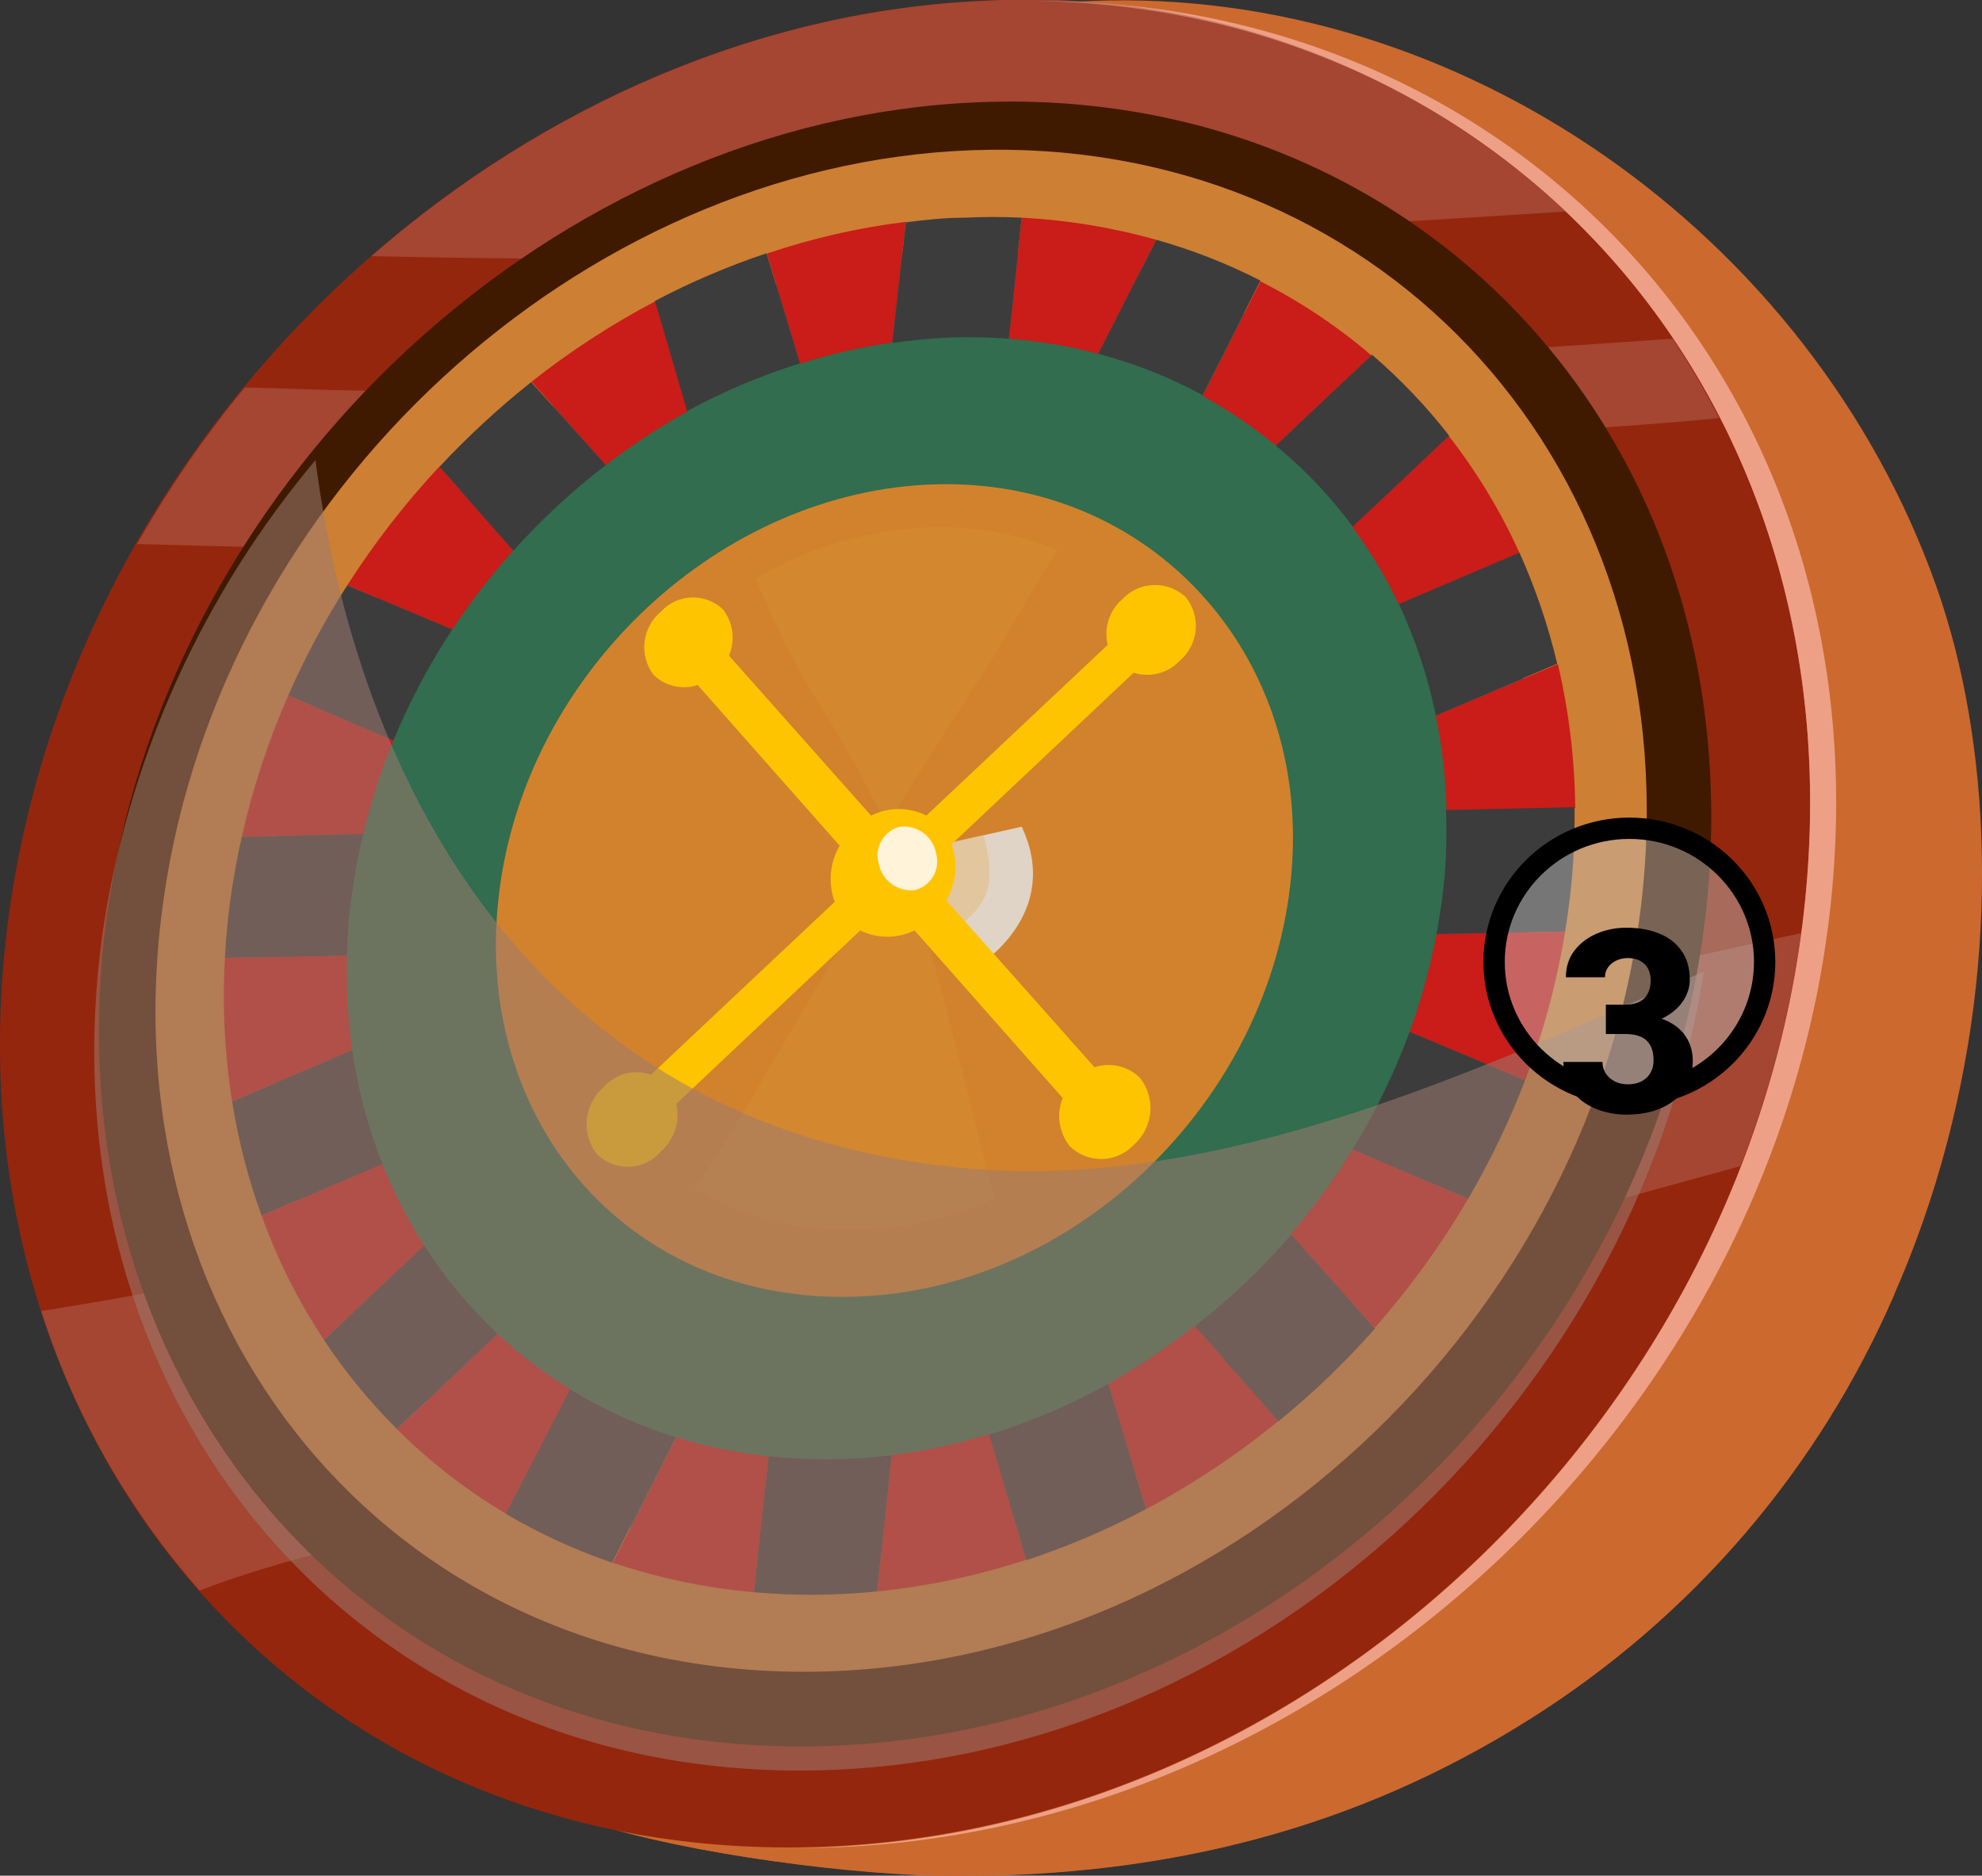 <svg width="93" height="88" viewBox="0 0 93 88" fill="none" xmlns="http://www.w3.org/2000/svg">
<rect x="0" y="0" width="93" height="88" fill="#333333" stroke="none"/>
<g style="mix-blend-mode:luminosity" clip-path="url(#clip0_9_2641)">
<path d="M71.802 80.624C63.647 85.78 54.866 88 44.901 88C40.314 88 32.31 87.009 27.746 85.489C9.128 79.261 2.24 63.206 5.371 42.279C8.811 19.415 29.081 0.916 51.2 0.045C68.498 -0.648 84.988 11.004 90.842 27.468C96.025 42.033 92.698 67.43 71.802 80.624Z" fill="#CC692E"/>
<g style="mix-blend-mode:multiply">
<path d="M75.544 56.851C68.475 53.745 61.678 54.996 54.24 54.4C41.778 53.409 32.235 45.565 23.521 37.295C19.395 33.369 15.427 29.301 11.353 25.338C8.32 30.581 6.292 36.332 5.371 42.301C2.24 63.161 9.143 79.254 27.746 85.512C32.31 87.002 40.314 88.022 44.901 88.022C54.866 88.022 63.647 85.787 71.802 80.647C79.406 75.854 85.365 68.902 88.896 60.703C81.435 63.132 80.274 58.937 75.544 56.851Z" fill="#CC692E"/>
</g>
<path d="M84.845 40.543C83.246 65.493 61.542 86.674 36.965 86.674C12.938 86.674 -3.101 66.328 0.505 42.309C3.938 19.415 24.208 0.916 46.327 0.03C68.905 -0.872 86.376 16.8 84.845 40.543Z" fill="#94260D"/>
<path d="M48.627 0.045C70.082 0.387 86.346 17.649 84.838 40.58C83.238 65.441 61.693 86.547 37.221 86.704H37.478C62.41 86.704 84.43 65.523 86.06 40.573C87.599 17.366 70.738 -0.015 48.627 0.045Z" fill="#EDA086"/>
<g style="mix-blend-mode:screen" opacity="0.55">
<path d="M45.429 11.63C54.776 11.041 64.137 10.527 73.484 9.923C69.877 6.536 65.608 3.911 60.939 2.21C56.269 0.509 51.297 -0.233 46.327 0.03C35.712 0.454 25.528 4.947 17.426 12.017C26.735 12.226 35.969 12.218 45.429 11.63Z" fill="#B1604E"/>
</g>
<g style="mix-blend-mode:screen" opacity="0.55">
<path d="M23.099 25.695C32.295 25.405 40.819 23.013 49.857 21.851C60.064 20.54 70.459 20.614 80.666 19.616C80.013 18.334 79.285 17.09 78.486 15.891C66.657 16.718 54.813 17.381 42.977 18.081C32.416 18.692 21.99 18.506 11.489 18.178C9.594 20.479 7.903 22.936 6.435 25.524C11.995 25.665 17.547 25.874 23.099 25.695Z" fill="#B1604E"/>
</g>
<g style="mix-blend-mode:screen" opacity="0.55">
<path d="M30.469 69.487C41.498 66.678 52.346 63.392 63.247 60.018C69.358 58.125 75.506 56.382 81.669 54.713C83.047 51.19 84.002 47.519 84.513 43.776L76.705 45.49C61.701 48.798 46.741 52.299 31.699 55.391C21.824 57.425 11.927 59.951 1.931 61.508C3.471 66.337 6.003 70.801 9.369 74.62C16.083 72.057 23.491 71.267 30.469 69.487Z" fill="#B1604E"/>
</g>
<path d="M80.213 40.849C78.787 63.072 59.46 81.936 37.568 81.936C16.166 81.936 1.886 63.81 5.092 42.45C8.147 22.06 26.215 5.588 45.904 4.798C66.016 3.963 81.571 19.698 80.213 40.849Z" fill="#401A00"/>
<path d="M77.173 40.707C75.702 61.113 57.921 78.352 37.855 78.434C18.158 78.509 4.82 61.94 7.68 42.16C10.388 23.147 27.203 7.726 45.595 7.048C64.281 6.355 78.591 21.106 77.173 40.707Z" fill="#CD7F33"/>
<path d="M72.089 40.811C70.738 58.23 55.545 72.899 38.443 73.01C21.605 73.115 10.101 59.019 12.44 42.063C14.703 25.673 29.179 12.337 45.059 11.786C61.173 11.22 73.386 23.989 72.089 40.811Z" fill="#316D4E"/>
<path d="M60.592 41.02C59.641 51.748 50.257 60.725 39.748 60.844C29.24 60.964 22.088 52.352 23.431 41.802C24.736 31.469 33.841 23.021 43.867 22.723C53.893 22.425 61.527 30.59 60.592 41.02Z" fill="#D2822C"/>
<g style="mix-blend-mode:screen" opacity="0.32">
<path d="M41.619 38.725C43.128 36.237 44.72 33.756 46.334 31.275C47.45 29.562 48.424 27.55 49.638 25.814C47.728 25.032 45.67 24.664 43.603 24.734C40.732 24.848 37.935 25.673 35.471 27.133C36.221 29.059 37.139 30.916 38.217 32.683C39.499 34.635 40.563 36.677 41.619 38.725Z" fill="#D79132"/>
</g>
<g style="mix-blend-mode:screen" opacity="0.32">
<path d="M43.158 42.92C42.331 42.749 41.495 42.622 40.654 42.54C39.499 43.985 33.864 54.341 32.521 55.749C34.797 57.097 37.412 57.784 40.065 57.73C42.337 57.679 44.575 57.172 46.643 56.24C46.643 56.24 44.161 46.026 43.158 42.92Z" fill="#D79132"/>
</g>
<path d="M67.404 43.821C67.11 45.382 66.689 46.917 66.144 48.41L71.561 50.683C72.422 48.424 73.052 46.085 73.439 43.702L67.404 43.821Z" fill="#CA1C18"/>
<path d="M18.46 34.74L13.526 32.631C12.585 34.767 11.855 36.988 11.346 39.262L17.041 39.135C17.398 37.636 17.872 36.166 18.46 34.74V34.74Z" fill="#CA1C18"/>
<path d="M67.879 38.04L73.914 37.906C73.89 35.633 73.617 33.37 73.099 31.156L67.374 33.57C67.675 35.042 67.844 36.538 67.879 38.04Z" fill="#CA1C18"/>
<path d="M16.279 44.827L10.554 44.939C10.426 47.192 10.54 49.452 10.893 51.681L16.528 49.275C16.319 47.802 16.236 46.314 16.279 44.827V44.827Z" fill="#CA1C18"/>
<path d="M17.947 54.609L12.274 57.03C13.013 59.082 13.996 61.04 15.201 62.864L19.908 58.438C19.132 57.226 18.476 55.944 17.947 54.609V54.609Z" fill="#CA1C18"/>
<path d="M59.868 20.905L64.356 16.681C62.767 15.318 61.016 14.15 59.143 13.201L56.428 18.573C57.646 19.241 58.798 20.022 59.868 20.905V20.905Z" fill="#CA1C18"/>
<path d="M24.087 25.822L20.625 21.881C19.012 23.607 17.563 25.475 16.295 27.461L21.221 29.532C22.084 28.228 23.042 26.988 24.087 25.822Z" fill="#CA1C18"/>
<path d="M51.532 16.599L54.255 11.25C52.196 10.673 50.078 10.325 47.941 10.214L47.337 15.891C48.755 15.998 50.159 16.235 51.532 16.599V16.599Z" fill="#CA1C18"/>
<path d="M41.868 16.07L42.502 10.408C40.283 10.681 38.099 11.181 35.984 11.898L37.538 17.061C38.952 16.614 40.4 16.283 41.868 16.07Z" fill="#CA1C18"/>
<path d="M65.639 28.355L71.296 25.941C70.414 23.988 69.3 22.145 67.977 20.45L63.451 24.712C64.298 25.853 65.031 27.073 65.639 28.355Z" fill="#CA1C18"/>
<path d="M32.272 19.296L30.764 14.125C28.709 15.207 26.759 16.474 24.94 17.91L28.425 21.821C29.642 20.886 30.928 20.041 32.272 19.296V19.296Z" fill="#CA1C18"/>
<path d="M41.83 68.272L41.159 74.664C43.541 74.423 45.889 73.924 48.16 73.174L46.417 67.281C44.921 67.746 43.386 68.078 41.83 68.272V68.272Z" fill="#CA1C18"/>
<path d="M51.999 64.927L53.78 70.798C55.983 69.627 58.063 68.242 59.988 66.663L56.073 62.193C54.789 63.208 53.427 64.122 51.999 64.927V64.927Z" fill="#CA1C18"/>
<path d="M31.729 67.43L28.757 73.316C30.898 74.039 33.119 74.504 35.373 74.702L36.074 68.324C34.6 68.168 33.145 67.868 31.729 67.43V67.43Z" fill="#CA1C18"/>
<path d="M60.569 57.902L64.492 62.312C66.152 60.433 67.625 58.399 68.89 56.24L63.466 53.923C62.606 55.322 61.638 56.652 60.569 57.902V57.902Z" fill="#CA1C18"/>
<path d="M23.348 62.58L18.626 67.05C20.163 68.583 21.889 69.92 23.763 71.029L26.78 65.188C25.55 64.435 24.4 63.562 23.348 62.58V62.58Z" fill="#CA1C18"/>
<path d="M38.934 68.466C37.979 68.472 37.024 68.424 36.074 68.324L35.373 74.702C36.308 74.784 37.266 74.828 38.247 74.821C39.228 74.813 40.193 74.761 41.159 74.664L41.83 68.272C40.869 68.393 39.902 68.458 38.934 68.466V68.466Z" fill="#3C3C3C"/>
<path d="M44.622 15.831C45.527 15.803 46.434 15.822 47.337 15.891L47.941 10.214C47.051 10.169 46.145 10.169 45.225 10.214C44.312 10.214 43.4 10.318 42.502 10.43L41.868 16.092C42.781 15.957 43.7 15.87 44.622 15.831Z" fill="#3C3C3C"/>
<path d="M56.073 62.215L59.988 66.685C61.614 65.359 63.128 63.904 64.515 62.334L60.592 57.924C59.232 59.497 57.718 60.935 56.073 62.215V62.215Z" fill="#3C3C3C"/>
<path d="M28.425 21.821L24.925 17.925C23.395 19.143 21.958 20.47 20.625 21.896L24.087 25.837C25.403 24.367 26.855 23.023 28.425 21.821Z" fill="#3C3C3C"/>
<path d="M67.804 40.901C67.72 41.88 67.587 42.855 67.404 43.821L73.439 43.702C73.597 42.733 73.718 41.758 73.793 40.774C73.869 39.791 73.891 38.822 73.884 37.869L67.849 38.003C67.886 38.969 67.871 39.936 67.804 40.901V40.901Z" fill="#3C3C3C"/>
<path d="M16.513 41.974C16.639 41.019 16.815 40.072 17.041 39.135L11.346 39.262C11.135 40.193 10.961 41.139 10.825 42.093C10.69 43.046 10.607 44 10.554 44.939L16.279 44.827C16.31 43.888 16.355 42.935 16.513 41.974Z" fill="#3C3C3C"/>
<path d="M63.474 24.704L68 20.443C66.924 19.061 65.711 17.788 64.379 16.643L59.868 20.905C61.221 22.022 62.432 23.298 63.474 24.704V24.704Z" fill="#3C3C3C"/>
<path d="M19.908 58.438L15.201 62.864C16.196 64.368 17.344 65.768 18.626 67.043L23.348 62.573C22.031 61.342 20.875 59.953 19.908 58.438V58.438Z" fill="#3C3C3C"/>
<path d="M56.428 18.536L59.143 13.164C57.583 12.366 55.945 11.725 54.255 11.25L51.532 16.599C53.237 17.046 54.881 17.696 56.428 18.536V18.536Z" fill="#3C3C3C"/>
<path d="M26.75 65.18L23.733 71.021C25.313 71.954 26.986 72.723 28.727 73.316L31.699 67.43C29.961 66.888 28.298 66.132 26.75 65.18V65.18Z" fill="#3C3C3C"/>
<path d="M37.538 17.046L35.969 11.883C34.165 12.486 32.414 13.233 30.733 14.118L32.242 19.288C33.928 18.369 35.702 17.618 37.538 17.046V17.046Z" fill="#3C3C3C"/>
<path d="M46.417 67.304L48.16 73.197C50.099 72.558 51.98 71.756 53.78 70.798L51.999 64.927C50.228 65.91 48.357 66.707 46.417 67.304Z" fill="#3C3C3C"/>
<path d="M21.221 29.532L16.295 27.461C15.236 29.11 14.31 30.839 13.526 32.631L18.46 34.74C19.212 32.922 20.136 31.178 21.221 29.532V29.532Z" fill="#3C3C3C"/>
<path d="M63.466 53.923L68.89 56.24C69.931 54.462 70.824 52.604 71.56 50.683L66.144 48.41C65.436 50.33 64.539 52.176 63.466 53.923V53.923Z" fill="#3C3C3C"/>
<path d="M16.528 49.275L10.893 51.681C11.182 53.503 11.644 55.294 12.274 57.03L17.947 54.609C17.268 52.891 16.792 51.101 16.528 49.275V49.275Z" fill="#3C3C3C"/>
<path d="M67.374 33.57L73.069 31.141C72.644 29.352 72.051 27.606 71.296 25.926L65.639 28.34C66.421 30.011 67.003 31.766 67.374 33.57V33.57Z" fill="#3C3C3C"/>
<path d="M47.941 38.785L42.185 40.081L41.838 41.519L45.927 45.289C45.927 45.289 49.864 42.875 47.941 38.785Z" fill="#E0D4C6"/>
<g style="mix-blend-mode:multiply" opacity="0.55">
<path d="M44.757 43.583C46.749 42.324 46.613 40.908 46.145 39.172L42.185 40.059L41.838 41.497L44.403 43.858C44.513 43.757 44.631 43.664 44.757 43.583V43.583Z" fill="#E4B97D"/>
</g>
<path d="M52.58 51.45L51.072 52.88L31.571 30.821L33.042 29.45L52.58 51.45Z" fill="#FFC400"/>
<path d="M33.94 28.608C34.276 29.055 34.428 29.612 34.364 30.166C34.299 30.72 34.023 31.228 33.593 31.588C33.408 31.788 33.185 31.949 32.936 32.061C32.688 32.173 32.419 32.235 32.145 32.242C31.872 32.248 31.6 32.201 31.345 32.101C31.091 32.002 30.86 31.853 30.666 31.663C30.329 31.215 30.178 30.656 30.246 30.102C30.313 29.547 30.593 29.04 31.028 28.683C31.21 28.483 31.432 28.323 31.68 28.211C31.927 28.099 32.195 28.038 32.467 28.03C32.74 28.024 33.01 28.071 33.263 28.17C33.516 28.27 33.746 28.419 33.94 28.608V28.608Z" fill="#FFC400"/>
<path d="M53.493 50.571C53.856 51.035 54.027 51.617 53.972 52.2C53.918 52.783 53.641 53.325 53.199 53.715C53.008 53.92 52.776 54.084 52.518 54.198C52.261 54.312 51.982 54.372 51.7 54.377C51.418 54.381 51.137 54.328 50.876 54.222C50.615 54.116 50.379 53.959 50.181 53.76C49.821 53.295 49.653 52.713 49.71 52.131C49.768 51.549 50.047 51.01 50.491 50.623C50.681 50.42 50.912 50.257 51.168 50.144C51.424 50.031 51.7 49.97 51.981 49.965C52.261 49.961 52.539 50.012 52.799 50.116C53.059 50.22 53.295 50.375 53.493 50.571V50.571Z" fill="#FFC400"/>
<path d="M53.41 28.906L54.617 30.217L30.228 53.208L29.051 51.83L53.41 28.906Z" fill="#FFC400"/>
<path d="M28.334 50.996C28.521 50.783 28.751 50.612 29.009 50.493C29.267 50.374 29.547 50.31 29.831 50.306C30.116 50.301 30.398 50.355 30.66 50.465C30.922 50.575 31.158 50.738 31.352 50.944C31.693 51.414 31.844 51.993 31.776 52.567C31.707 53.142 31.424 53.67 30.982 54.05C30.796 54.263 30.566 54.434 30.308 54.553C30.049 54.672 29.769 54.736 29.484 54.74C29.199 54.744 28.916 54.689 28.654 54.578C28.393 54.467 28.158 54.302 27.965 54.095C27.625 53.626 27.474 53.048 27.542 52.474C27.61 51.901 27.893 51.374 28.334 50.996V50.996Z" fill="#FFC400"/>
<path d="M52.671 28.102C52.86 27.902 53.087 27.741 53.339 27.629C53.591 27.517 53.863 27.455 54.14 27.447C54.416 27.44 54.691 27.486 54.949 27.585C55.208 27.683 55.443 27.831 55.643 28.02C55.992 28.457 56.157 29.011 56.104 29.566C56.051 30.121 55.783 30.635 55.356 31C55.168 31.202 54.941 31.364 54.687 31.478C54.434 31.591 54.16 31.653 53.882 31.66C53.605 31.667 53.328 31.619 53.069 31.518C52.81 31.418 52.575 31.267 52.377 31.074C52.032 30.635 51.871 30.083 51.925 29.53C51.98 28.977 52.247 28.466 52.671 28.102V28.102Z" fill="#FFC400"/>
<path d="M44.191 38.785C44.675 39.416 44.898 40.204 44.816 40.991C44.733 41.778 44.351 42.505 43.746 43.024C43.486 43.308 43.17 43.537 42.817 43.696C42.464 43.855 42.081 43.941 41.694 43.949C41.306 43.956 40.92 43.886 40.561 43.741C40.202 43.596 39.876 43.38 39.605 43.106C39.126 42.473 38.908 41.684 38.995 40.899C39.082 40.114 39.467 39.39 40.073 38.874C40.332 38.593 40.647 38.367 40.997 38.209C41.348 38.052 41.727 37.966 42.113 37.958C42.498 37.949 42.881 38.018 43.238 38.161C43.596 38.303 43.92 38.515 44.191 38.785V38.785Z" fill="#FFC400"/>
<path d="M42.238 38.785C42.63 38.743 43.023 38.852 43.337 39.087C43.651 39.322 43.862 39.667 43.928 40.051C43.977 40.23 43.99 40.417 43.966 40.6C43.941 40.784 43.88 40.961 43.785 41.121C43.69 41.28 43.563 41.42 43.413 41.53C43.263 41.641 43.091 41.721 42.909 41.765C42.517 41.802 42.126 41.692 41.814 41.455C41.502 41.219 41.292 40.874 41.227 40.491C41.177 40.313 41.164 40.128 41.188 39.945C41.212 39.762 41.273 39.586 41.367 39.427C41.462 39.268 41.587 39.129 41.737 39.019C41.886 38.909 42.056 38.829 42.238 38.785V38.785Z" fill="#FFF3D9"/>
<g style="mix-blend-mode:multiply" opacity="0.55">
<path d="M77.943 46.451C67.751 50.921 56.315 55.95 44.87 54.773C26.079 52.836 16.959 38.144 14.801 21.59C9.562 27.828 6.131 35.351 4.873 43.359C1.652 64.86 16.008 83.068 37.515 83.068C58.246 83.068 76.69 66.231 79.942 45.594C79.263 45.877 78.599 46.16 77.943 46.451Z" fill="#9D7A6F"/>
</g>
<path d="M82.801 45.128C82.801 48.585 79.965 51.397 76.454 51.397C72.944 51.397 70.107 48.585 70.107 45.128C70.107 41.671 72.944 38.859 76.454 38.859C79.965 38.859 82.801 41.671 82.801 45.128Z" fill="#C4C4C4" fill-opacity="0.43" stroke="black"/>
<path d="M75.351 47.135H76.283C76.548 47.135 76.767 47.088 76.939 46.994C77.115 46.9 77.243 46.767 77.326 46.596C77.412 46.424 77.454 46.222 77.454 45.992C77.454 45.793 77.415 45.615 77.337 45.459C77.259 45.303 77.14 45.179 76.98 45.09C76.824 44.996 76.621 44.949 76.371 44.949C76.191 44.949 76.019 44.986 75.855 45.06C75.695 45.131 75.564 45.234 75.462 45.371C75.361 45.504 75.31 45.664 75.31 45.851H73.476C73.476 45.375 73.605 44.963 73.863 44.615C74.124 44.267 74.47 44 74.9 43.812C75.333 43.621 75.806 43.525 76.318 43.525C76.908 43.525 77.425 43.619 77.871 43.806C78.32 43.99 78.667 44.264 78.913 44.627C79.163 44.986 79.288 45.431 79.288 45.963C79.288 46.24 79.222 46.508 79.089 46.765C78.96 47.019 78.775 47.246 78.533 47.445C78.294 47.64 78.009 47.797 77.677 47.914C77.349 48.027 76.984 48.084 76.581 48.084H75.351V47.135ZM75.351 48.511V47.58H76.581C77.027 47.58 77.425 47.631 77.777 47.732C78.128 47.834 78.427 47.98 78.673 48.172C78.919 48.363 79.107 48.596 79.236 48.869C79.365 49.142 79.429 49.447 79.429 49.783C79.429 50.181 79.351 50.537 79.195 50.849C79.038 51.162 78.82 51.426 78.538 51.64C78.257 51.855 77.927 52.019 77.548 52.133C77.169 52.242 76.759 52.297 76.318 52.297C75.962 52.297 75.609 52.248 75.257 52.15C74.906 52.053 74.587 51.904 74.302 51.705C74.017 51.502 73.788 51.246 73.617 50.937C73.445 50.625 73.359 50.254 73.359 49.824H75.193C75.193 50.023 75.243 50.203 75.345 50.363C75.451 50.519 75.593 50.644 75.773 50.738C75.956 50.828 76.156 50.873 76.371 50.873C76.628 50.873 76.847 50.826 77.027 50.732C77.21 50.635 77.349 50.502 77.443 50.334C77.54 50.166 77.589 49.972 77.589 49.754C77.589 49.457 77.537 49.219 77.431 49.039C77.329 48.855 77.181 48.722 76.986 48.64C76.79 48.554 76.556 48.511 76.283 48.511H75.351Z" fill="black"/>
</g>
<defs>
<clipPath id="clip0_9_2641">
<rect width="93" height="88" fill="white"/>
</clipPath>
</defs>
</svg>
